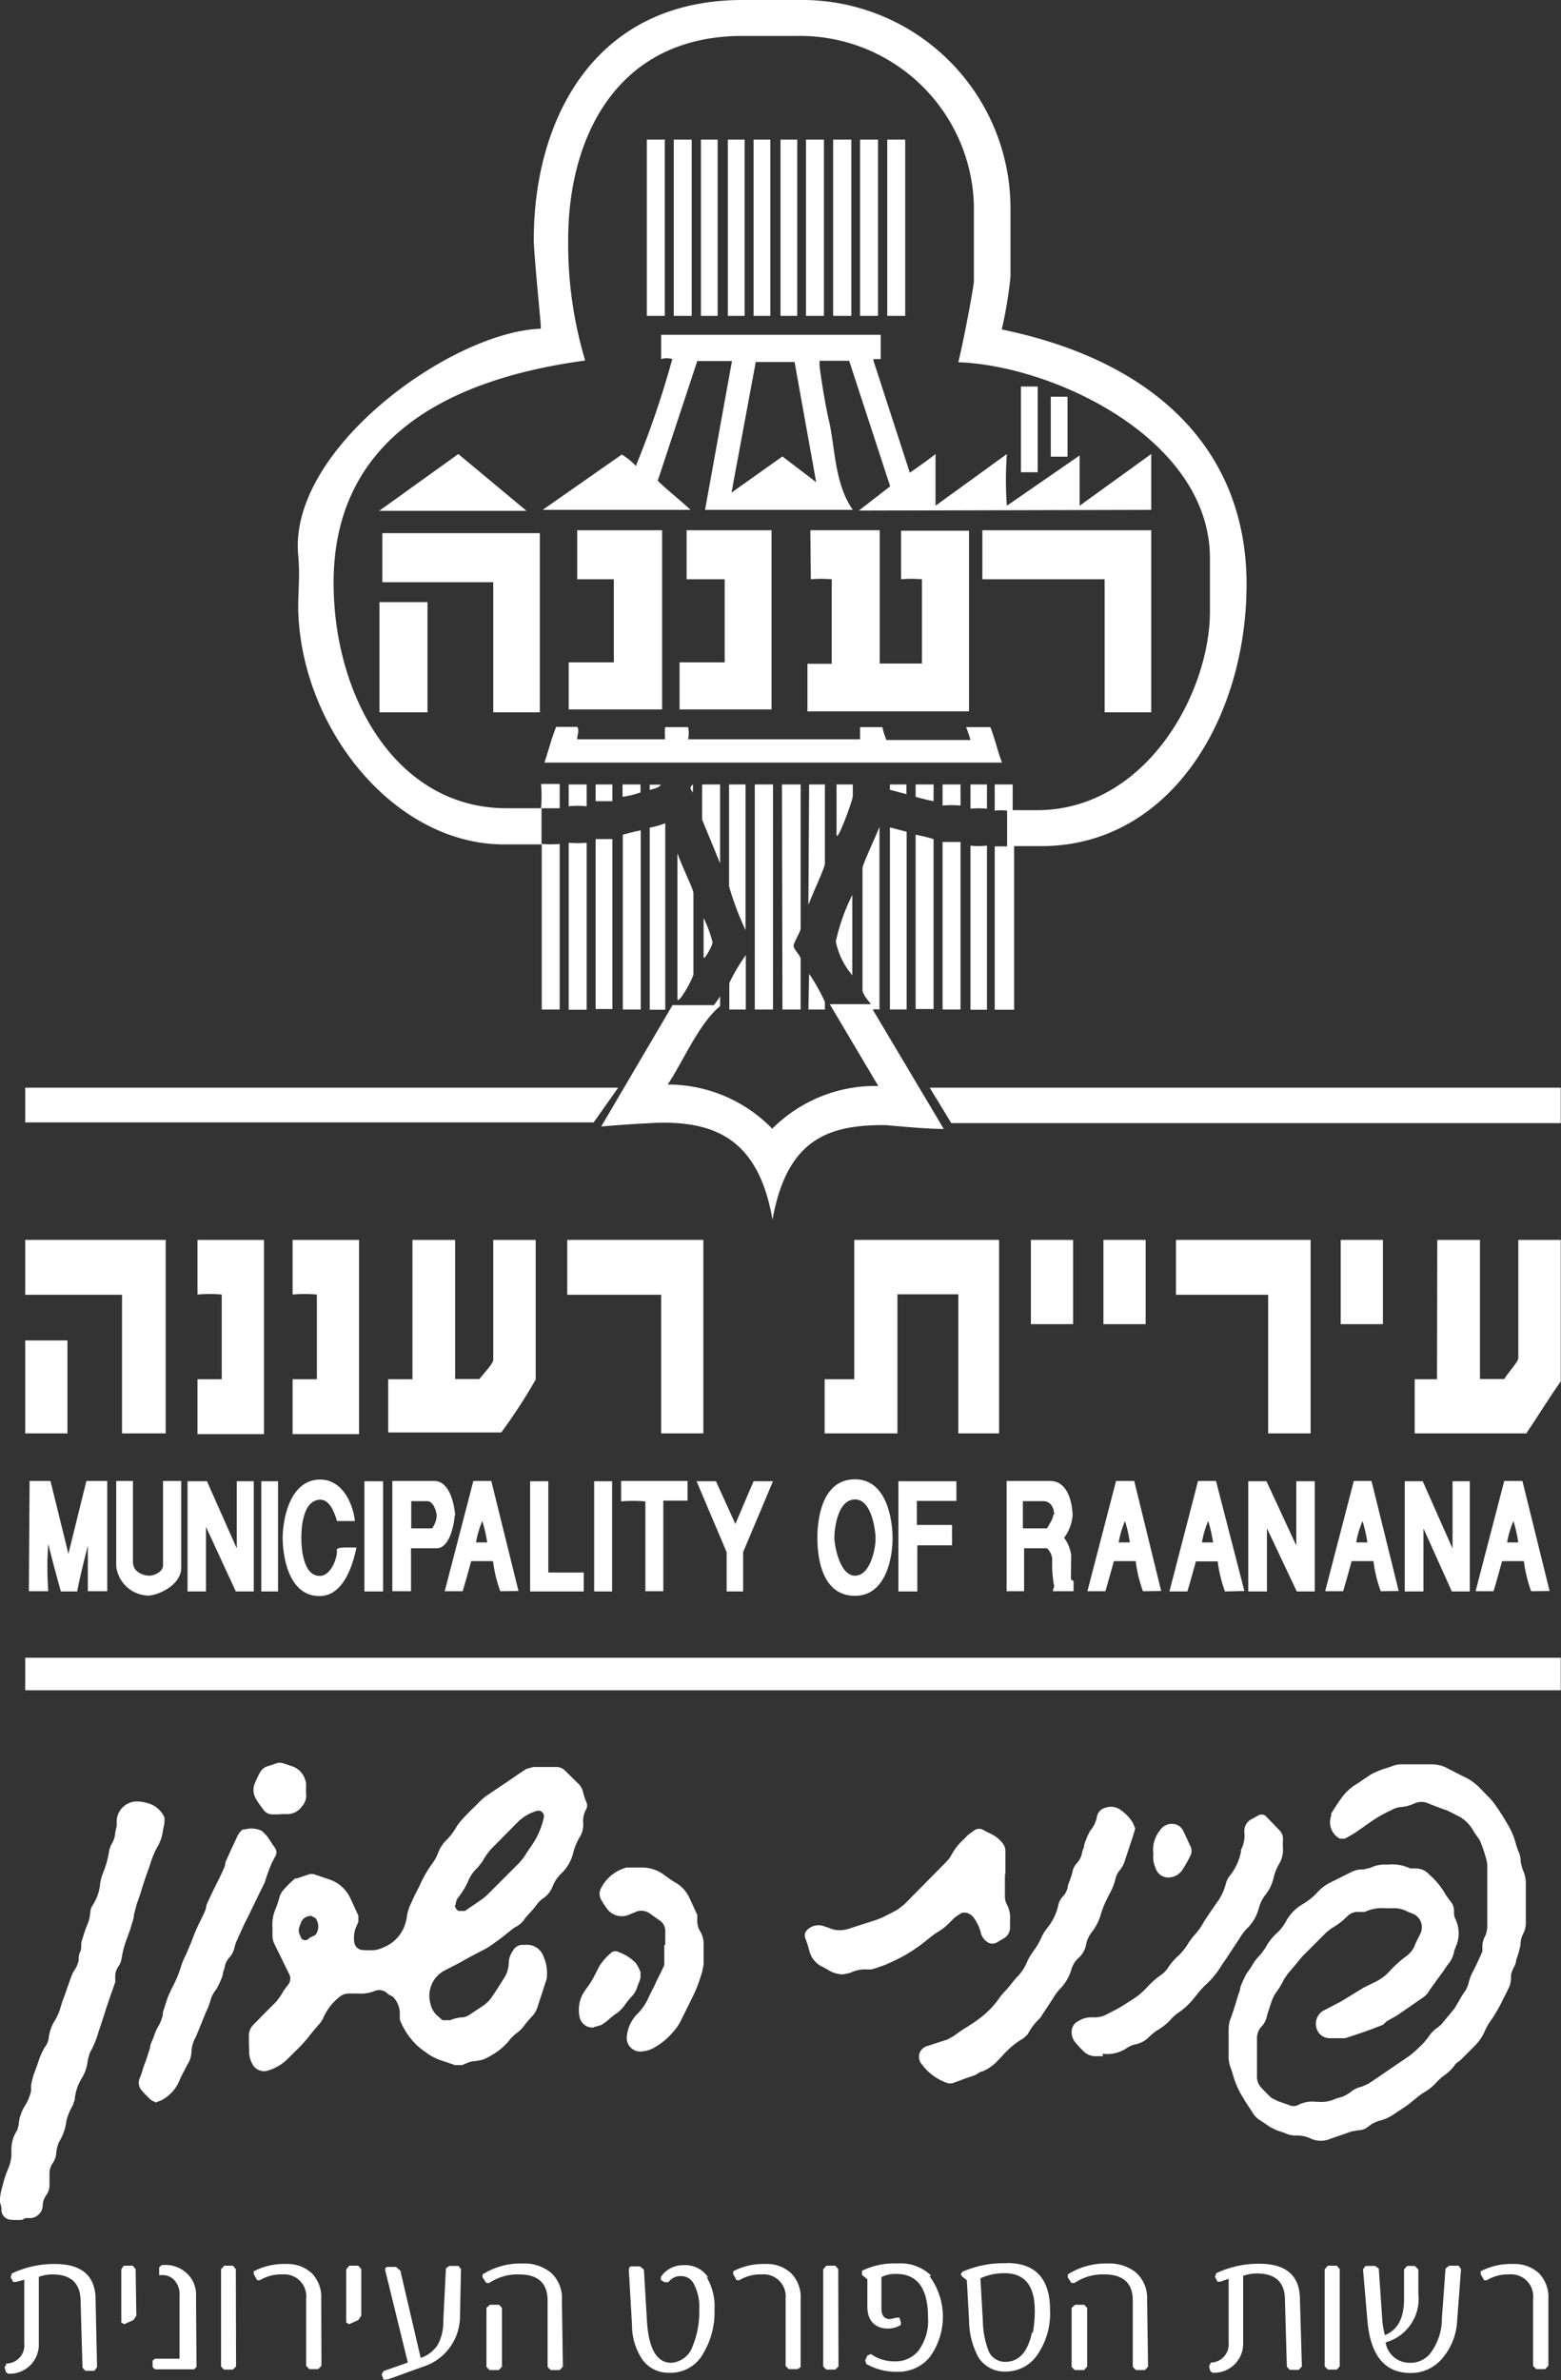 <svg class="logo2" xmlns="http://www.w3.org/2000/svg" viewBox="0 0 64.34 98.04"><rect x="0" y="0" width="64.34" height="98.04" fill="#333333" stroke="none"/><defs><style>.cls-1{fill:#fff;}</style></defs><title>logo2</title><g id="Layer_2" data-name="Layer 2"><g id="Layer_1-2" data-name="Layer 1"><path class="cls-1" d="M63.82,94.71a1.42,1.42,0,0,0-.39-1.08,1.48,1.48,0,0,0-1.07-.38,2.7,2.7,0,0,0-1.33.3l0,.12.14.25.11,0a1.67,1.67,0,0,1,.91-.24.91.91,0,0,1,1,1v2.77l.13.13h.37l.13-.14Zm-3.6-1.25-.1-.14h-.39l-.15.12-.15,2.05a2.36,2.36,0,0,1-.5,1.47,1.05,1.05,0,0,1-.82.36,1,1,0,0,1-1-.84,1.86,1.86,0,0,0,1.35-2v-1l-.14-.15H58l-.13.14V94.7q0,1.17-.79,1.48a3.6,3.6,0,0,1-.11-.68l-.14-2.06-.15-.11h-.4l-.1.14.18,2.1q.18,2.17,1.78,2.17a1.68,1.68,0,0,0,1.28-.57,2.57,2.57,0,0,0,.64-1.6Zm-5,0-.12-.14h-.37l-.13.15v4l.13.13h.37l.12-.13Zm-1.64,1.26q0-1.48-1.68-1.48a4.07,4.07,0,0,0-1.77.39l-.05.15.1.2.12,0,.34-.12,0,2.62a.75.75,0,0,1-.73.83l-.08.16.06.2.09.06a1.2,1.2,0,0,0,1.26-1.25l0-2.74a1.66,1.66,0,0,1,.56-.1q1.14,0,1.16,1.05l.08,2.79.12.13h.37l.13-.14Zm-8.77.34-.12-.13h-.38l-.14.13v2.43l.13.13h.38l.13-.14Zm2.47-.32a1.41,1.41,0,0,0-.46-1.14,1.75,1.75,0,0,0-1.17-.37,2.92,2.92,0,0,0-1.64.45l0,.12.15.23.13,0a2.08,2.08,0,0,1,1.23-.35q1.17,0,1.17,1.08v2.73l.13.13h.37l.13-.14Zm-4.75,1.34a2.28,2.28,0,0,1-.23.66,1.08,1.08,0,0,1-.36.4.9.9,0,0,1-.49.14.73.73,0,0,1-.7-.44,3.6,3.6,0,0,1-.24-1.25l-.1-1.75a2.33,2.33,0,0,1,1-.21q1.24,0,1.24,1.54a4.66,4.66,0,0,1-.08.91m-1.06-2.86a4.22,4.22,0,0,0-1.84.35l-.07.1.06.1.19.15.09,1.63a3.28,3.28,0,0,0,.39,1.55,1.28,1.28,0,0,0,1.16.58A1.56,1.56,0,0,0,42.75,97a3,3,0,0,0,.53-1.85q0-1.94-1.79-1.94m-3.11.52A1.79,1.79,0,0,0,37,93.23a3,3,0,0,0-1.47.3l0,.17.22.18V95a1.25,1.25,0,0,0,.05.37.77.77,0,0,0,.16.29.7.7,0,0,0,.26.18.92.92,0,0,0,.36.07,1,1,0,0,0,.55-.15l0-.12-.06-.18-.12,0-.26.06q-.36,0-.36-.43V93.79a1.26,1.26,0,0,1,.61-.13q1.31,0,1.31,1.79a2.07,2.07,0,0,1-.4,1.38,1.22,1.22,0,0,1-1,.43,1.63,1.63,0,0,1-.95-.3l-.15.06-.09.2.05.15a2.49,2.49,0,0,0,1.3.32,1.67,1.67,0,0,0,1.3-.59,2.81,2.81,0,0,0,0-3.35m-3.76-.29-.12-.14h-.37l-.13.15v4l.13.13h.37l.13-.13ZM33,94.71a1.42,1.42,0,0,0-.39-1.08,1.48,1.48,0,0,0-1.07-.38,2.69,2.69,0,0,0-1.32.3l0,.12.14.25.11,0a1.67,1.67,0,0,1,.91-.24.91.91,0,0,1,1,1v2.77l.13.13h.37L33,97.5Zm-3.81-.9a1.11,1.11,0,0,0-1-.51,1.1,1.1,0,0,0-.95.48l0,.13.15.09.16,0a.61.61,0,0,1,.54-.25.57.57,0,0,1,.49.29,2,2,0,0,1,.24,1.1,3.67,3.67,0,0,1-.27,1.49,1,1,0,0,1-.88.69q-.88,0-1-1.65l-.13-2.19-.16-.13h-.37c-.06,0-.09.06-.09.18l.13,2.25a2.5,2.5,0,0,0,.43,1.41,1.31,1.31,0,0,0,1.1.54A1.53,1.53,0,0,0,29,96.91a3.29,3.29,0,0,0,.45-1.79,2.34,2.34,0,0,0-.32-1.32m-8.44,1.26-.12-.13h-.38l-.14.13v2.43l.13.13h.38l.13-.14Zm2.47-.32a1.41,1.41,0,0,0-.46-1.14,1.75,1.75,0,0,0-1.17-.37,2.92,2.92,0,0,0-1.64.45l0,.12.15.23.13,0a2.08,2.08,0,0,1,1.23-.35q1.17,0,1.17,1.08v2.73l.13.13h.37l.13-.14ZM19,93.46l-.1-.13h-.38l-.14.1-.11,2.17a1.93,1.93,0,0,1-.24,1,1.4,1.4,0,0,1-.69.52l-.84-3.6-.18-.15H16c-.1,0-.14.05-.12.15l.93,3.79-1,.35-.08.13.08.23L16,98l1.44-.52a2.18,2.18,0,0,0,1.52-2.09Zm-4.11,0-.12-.14h-.37l-.13.15v2.19l.12.07.38-.17.12-.18Zm-1.65,1.25a1.41,1.41,0,0,0-.39-1.08,1.48,1.48,0,0,0-1.07-.38,2.7,2.7,0,0,0-1.32.3l0,.12.14.25.11,0a1.67,1.67,0,0,1,.91-.24.91.91,0,0,1,1,1v2.77l.13.13h.37l.13-.14ZM9.72,93.46l-.12-.14H9.24l-.13.15v4l.12.13H9.6l.13-.13ZM8.08,94.59a1.2,1.2,0,0,0-.43-1,1.29,1.29,0,0,0-1-.29l-.09.09,0,.24,0,.08.08,0a.66.66,0,0,1,.52.18.85.85,0,0,1,.24.66v2.6H6.39l-.1.08v.27l.1.09H8l.1-.1ZM5.59,93.46l-.12-.14H5.1L5,93.47v2.19l.12.07.38-.17.12-.18ZM3.94,94.73q0-1.48-1.68-1.48a4.07,4.07,0,0,0-1.77.39l-.05.15.1.2.12,0L1,93.9,1,96.52a.75.75,0,0,1-.73.83l-.08.16.06.2.09.06a1.2,1.2,0,0,0,1.26-1.25l0-2.74a1.66,1.66,0,0,1,.56-.1q1.13,0,1.16,1.05l.08,2.79.12.13h.37L4,97.5Z"/><path class="cls-1" d="M43.41,62.39c0,.18-.16.37-.25.56h-1V61.83H43c.34,0,.45.33.45.56m.7,1.66a1.51,1.51,0,0,0-.29-.71,1.81,1.81,0,0,0,.35-.92c0-.27-.1-1.42-.92-1.42H41.49v4.54h.72V63.77h.94a.66.66,0,0,1,.22.45,4.94,4.94,0,0,0,.08,1.12s0,0-.06.2h.86v-.37c0-.15-.11,0-.11-.19Z"/><path class="cls-1" d="M36.09,63.36c0,.44-.22,1.54-.85,1.54s-.85-1.25-.85-1.57.12-1.57.85-1.57.85,1.4.85,1.6m.7,0c0-.67-.2-2.43-1.55-2.43s-1.55,1.61-1.55,2.4c0,.63.1,2.4,1.55,2.4,1.3,0,1.55-1.62,1.55-2.37"/><path class="cls-1" d="M20.08,63.53h-.46a3.75,3.75,0,0,1,.26-.88,6.06,6.06,0,0,1,.2.88m1.29,2L20.25,61h-.74l-1.18,4.54h.74q.19-.64.35-1.24h.9a5.63,5.63,0,0,0,.3,1.24Z"/><path class="cls-1" d="M46.57,63.53h-.46a3.75,3.75,0,0,1,.26-.88,6.06,6.06,0,0,1,.2.88m1.29,2L46.75,61H46l-1.18,4.54h.74q.19-.64.35-1.24h.9a5.63,5.63,0,0,0,.3,1.24Z"/><path class="cls-1" d="M50,63.53h-.46a3.75,3.75,0,0,1,.26-.88,6.06,6.06,0,0,1,.2.88m1.29,2L50.12,61h-.74L48.2,65.55h.74q.19-.64.35-1.24h.9a5.63,5.63,0,0,0,.3,1.24Z"/><path class="cls-1" d="M56.36,63.53h-.46a3.75,3.75,0,0,1,.26-.88,6.06,6.06,0,0,1,.2.88m1.29,2L56.53,61H55.8l-1.18,4.54h.74q.19-.64.35-1.24h.9a5.63,5.63,0,0,0,.3,1.24Z"/><path class="cls-1" d="M62.58,63.53h-.46a3.75,3.75,0,0,1,.26-.88,6.06,6.06,0,0,1,.2.88m1.29,2L62.75,61H62l-1.18,4.54h.74q.19-.64.35-1.24h.9a5.63,5.63,0,0,0,.3,1.24Z"/><path class="cls-1" d="M18,62.42a1,1,0,0,1-.19.53h-.86V61.83h.66c.27,0,.39.48.39.59m.76,0c0-.11-.12-1.42-.86-1.42H16.17v4.54h.77V63.77H18c.58,0,.74-1.16.74-1.36"/><rect class="cls-1" x="26.66" y="5.75" width="0.74" height="7.26"/><rect class="cls-1" x="27.77" y="5.75" width="0.74" height="7.26"/><rect class="cls-1" x="28.89" y="5.75" width="0.69" height="7.26"/><rect class="cls-1" x="30" y="5.75" width="0.69" height="7.26"/><rect class="cls-1" x="31.06" y="5.75" width="0.69" height="7.26"/><rect class="cls-1" x="32.17" y="5.75" width="0.69" height="7.26"/><rect class="cls-1" x="33.22" y="5.75" width="0.74" height="7.26"/><rect class="cls-1" x="34.34" y="5.75" width="0.75" height="7.26"/><rect class="cls-1" x="35.45" y="5.75" width="0.74" height="7.26"/><rect class="cls-1" x="36.57" y="5.75" width="0.74" height="7.26"/><rect class="cls-1" x="42.08" y="15.92" width="0.69" height="3.53"/><rect class="cls-1" x="43.31" y="16.34" width="0.69" height="2.47"/><polygon class="cls-1" points="18.89 18.7 21.7 21.04 15.63 21.04 18.89 18.7"/><polygon class="cls-1" points="23.79 21.84 27.29 21.84 27.29 29.22 23.44 29.22 23.44 27.28 25.3 27.28 25.3 23.86 23.79 23.86 23.79 21.84"/><polygon class="cls-1" points="28.3 21.84 31.8 21.84 31.8 29.22 28.01 29.22 28.01 27.28 29.87 27.28 29.87 23.86 28.3 23.86 28.3 21.84"/><path class="cls-1" d="M33.4,21.84h2.86v5.49H38V23.86a4.75,4.75,0,0,0-.86,0v-2h2.8v7.44H33.28V27.34h1V23.86a4.78,4.78,0,0,0-.86,0Z"/><polygon class="cls-1" points="40.49 21.84 47.45 21.84 47.45 29.34 45.53 29.34 45.53 23.86 40.49 23.86 40.49 21.84"/><polygon class="cls-1" points="15.76 21.96 22.25 21.96 22.25 29.34 20.33 29.34 20.33 23.98 15.76 23.98 15.76 21.96"/><rect class="cls-1" x="15.64" y="24.8" width="1.98" height="4.54"/><path class="cls-1" d="M22.91,29.94h.88c.1.13,0,.33,0,.51h3.62a4.62,4.62,0,0,1,0-.5h.95a1.12,1.12,0,0,1,0,.5h7.09c0-.06,0-.24,0-.5h.92a2.55,2.55,0,0,0,.17.53H40c-.06-.21-.12-.38-.18-.53h1c.19.48.3,1,.48,1.46H22.44c.17-.5.29-1,.48-1.46"/><path class="cls-1" d="M23.44,32.31h.74v.9a3.52,3.52,0,0,0-.74,0Z"/><path class="cls-1" d="M24.55,32.31h.69V33h-.69Z"/><path class="cls-1" d="M25.66,32.31h.74v.33a4.17,4.17,0,0,1-.74.18Z"/><path class="cls-1" d="M26.78,32.32h.46c-.12.16-.31.16-.46.22Z"/><path class="cls-1" d="M28.56,32.31v.35c0-.07-.22-.19,0-.35"/><polygon class="cls-1" points="28.94 32.31 29.68 32.31 29.68 35.56 28.94 33.76 28.94 32.31"/><path class="cls-1" d="M30.05,32.31h.68v6a12.14,12.14,0,0,1-.68-1.8Z"/><rect class="cls-1" x="31.11" y="32.31" width="0.75" height="9.27"/><path class="cls-1" d="M32.23,32.31H33v5.93c0,.15-.29.57-.29.72s.29.39.29.54v2.08h-.75Z"/><path class="cls-1" d="M33.35,32.31H34v3.27c0,.15-.47,1.14-.68,1.69Z"/><path class="cls-1" d="M34.48,32.31h.67v.49c0,.15-.67,2-.67,1.56Z"/><path class="cls-1" d="M36.68,32.31h.68v.4l-.68-.18Z"/><path class="cls-1" d="M37.74,32.31h.74V33c-.26-.05-.5-.11-.74-.18Z"/><path class="cls-1" d="M38.85,32.31h.74v.87a4,4,0,0,0-.74,0Z"/><path class="cls-1" d="M40,32.31h.68v1a3.38,3.38,0,0,0-.68,0Z"/><path class="cls-1" d="M27.42,33.91v7.68h-.64v-7.5a3.94,3.94,0,0,0,.64-.18"/><path class="cls-1" d="M36.25,34.08v7.5a1,1,0,0,0-.28,0l2.93,4.92c-.85,0-2.31-.16-2.46-.16-2.28,0-4,.56-4.6,3.9-.57-3.32-2.37-4-4.54-4-.15,0-1.43.06-2.52.16l2.94-5h1.7a4,4,0,0,0,.26-.36v.4c-.88.73-1.51,2.26-2.16,3.23a6,6,0,0,1,4.31,1.82,6,6,0,0,1,4.37-1.76l-2-3.37h1.7c-.12-.15-.35-.42-.35-.57V35.76c0-.15.47-1.13.69-1.68"/><path class="cls-1" d="M36.68,34.08l.69.18v7.32h-.69Z"/><path class="cls-1" d="M26.41,34.2v7.38h-.74v-7.2c.25-.07.48-.13.74-.18"/><path class="cls-1" d="M37.74,34.38c.26.05.5.11.74.18v7h-.74Z"/><path class="cls-1" d="M25.24,34.56v7h-.69v-7h.69"/><path class="cls-1" d="M38.85,34.68h.74v6.9h-.74Z"/><path class="cls-1" d="M24.18,34.71v6.88h-.74V34.71a3.92,3.92,0,0,0,.74,0"/><path class="cls-1" d="M40,34.83a3.08,3.08,0,0,0,.68,0v6.76H40Z"/><path class="cls-1" d="M27.92,35.14c.19.55.66,1.49.66,1.63v3.36c0,.15-.66,1.34-.66,1Z"/><path class="cls-1" d="M35.13,36.86v3.31a3.08,3.08,0,0,1-.68-1.39,8.15,8.15,0,0,1,.68-1.92"/><path class="cls-1" d="M29,37.81a5.17,5.17,0,0,1,.37,1c0,.15-.37.79-.37.61Z"/><path class="cls-1" d="M30.74,39.34v2.24h-.68V40.49a7.69,7.69,0,0,1,.68-1.15"/><path class="cls-1" d="M33.35,40.11A7.57,7.57,0,0,1,34,41.27v.31h-.68Z"/><polygon class="cls-1" points="1.04 44.8 25.48 44.8 24.47 46.23 1.04 46.23 1.04 44.8"/><polygon class="cls-1" points="38.32 44.8 64.33 44.8 64.33 46.26 39.21 46.26 38.32 44.8"/><polygon class="cls-1" points="1.04 51.07 6.83 51.07 6.83 59.04 5.03 59.04 5.03 53.33 1.04 53.33 1.04 51.07"/><path class="cls-1" d="M8.14,51.07h2.74v8H8.14V56.81h1V53.32a5.8,5.8,0,0,0-1,0Z"/><path class="cls-1" d="M12.06,51.07H14.8v8H12.06V56.81h1V53.32a5.8,5.8,0,0,0-1,0Z"/><path class="cls-1" d="M17,51.07h1.76V56.8h1c.17-.22.57-.64.57-.79V51.07h1.75v5.75A21.77,21.77,0,0,1,20.66,59H16V56.81H17Z"/><polygon class="cls-1" points="23.38 51.07 28.99 51.07 28.99 59.04 27.25 59.04 27.25 53.33 23.38 53.33 23.38 51.07"/><polygon class="cls-1" points="35.21 51.07 41.18 51.07 41.18 59.04 39.5 59.04 39.5 53.31 36.99 53.31 36.99 59.04 33.99 59.04 33.99 56.81 35.21 56.81 35.21 51.07"/><rect class="cls-1" x="42.49" y="51.07" width="1.74" height="3.47"/><rect class="cls-1" x="45.48" y="51.07" width="1.74" height="3.47"/><polygon class="cls-1" points="48.47 51.07 54.02 51.07 54.02 59.04 52.27 59.04 52.27 53.33 48.47 53.33 48.47 51.07"/><rect class="cls-1" x="55.26" y="51.07" width="1.74" height="3.47"/><path class="cls-1" d="M59.24,51.07H61V56.8h1c.17-.28.57-.7.58-.85V51.07h1.75V56.9c-.47.66-.94,1.43-1.42,2.14H58.31V56.81h.92Z"/><rect class="cls-1" x="1.04" y="55.21" width="1.74" height="3.83"/><path class="cls-1" d="M13.2,60.94c.82,0,1.32.82,1.43,1.71h-.74c-.07-.25-.27-.88-.68-.88-.78,0-.79,1.33-.79,1.57,0,.39.06,1.57.76,1.57.49,0,.76-.84.7-1.1.07-.07.2-.08.81-.07-.14.71-.53,2-1.52,2-1.33,0-1.52-1.77-1.52-2.4s.24-2.4,1.55-2.4"/><path class="cls-1" d="M1.22,61h.86l.74,3,.74-3h.86v4.54h-.8V63.66c-.14.57-.31,1.22-.44,1.89H2.51c-.19-.67-.36-1.32-.52-1.95a12.72,12.72,0,0,0,0,1.94h-.8Z"/><path class="cls-1" d="M4.79,61h.69v3.33c0,.48.52.57.68.57s.56-.13.56-.44V61h.75v3.56c0,.76-1,1.16-1.37,1.16a1.37,1.37,0,0,1-1.31-1.2Z"/><polygon class="cls-1" points="7.73 61.01 8.53 61.01 9.76 63.78 9.76 61.01 10.46 61.01 10.46 65.55 9.72 65.55 8.49 62.89 8.49 65.55 7.73 65.55 7.73 61.01"/><rect class="cls-1" x="10.77" y="61.01" width="0.69" height="4.54"/><rect class="cls-1" x="15.02" y="61.01" width="0.77" height="4.54"/><polygon class="cls-1" points="21.85 61.01 22.6 61.01 22.6 64.77 24.06 64.77 24.06 65.55 21.85 65.55 21.85 61.01"/><rect class="cls-1" x="24.49" y="61.01" width="0.74" height="4.54"/><path class="cls-1" d="M25.6,61h2.74v.81h-1v3.73H26.6v-3.7a5.83,5.83,0,0,0-1,0Z"/><polygon class="cls-1" points="28.71 61.01 29.51 61.01 30.31 62.77 31.06 61.01 31.86 61.01 30.63 63.93 30.63 65.55 29.95 65.55 29.95 63.93 28.71 61.01"/><polygon class="cls-1" points="37.03 61.01 39.42 61.01 39.42 61.82 37.79 61.82 37.79 62.81 39.24 62.81 39.24 63.65 37.81 63.65 37.81 65.55 37.03 65.55 37.03 61.01"/><polygon class="cls-1" points="51.45 61.01 52.2 61.01 53.43 63.66 53.43 61.01 54.19 61.01 54.19 65.55 53.45 65.55 52.22 62.95 52.22 65.55 51.45 65.55 51.45 61.01"/><polygon class="cls-1" points="57.9 61.01 58.64 61.01 59.87 63.78 59.87 61.01 60.58 61.01 60.58 65.55 59.84 65.55 58.67 62.95 58.67 65.55 57.9 65.55 57.9 61.01"/><rect class="cls-1" x="1.04" y="68.28" width="63.29" height="1.34"/><path class="cls-1" d="M30.61,0h2.33a8.59,8.59,0,0,1,8.71,8.62v2.77a17.47,17.47,0,0,1-.36,2.18c6.54,1.35,10.09,5.14,10.09,10.49,0,5.52-3.15,10.8-8.48,10.79H41.8v6.74H41V34.86h.51V33.39a2.09,2.09,0,0,0-.51,0V32.31h.74v1.06h1c4.48,0,7.13-4.81,7.13-8.19V23c0-4.91-6.42-7.94-10.37-8.08.29-1.21.64-3.18.64-3.32V8.42a7.17,7.17,0,0,0-7.25-6.94H30.61c-5.25,0-7.19,4.27-7.19,8.37a16.63,16.63,0,0,0,.7,5C17.8,15.7,13.75,18.51,13.75,24c0,4.7,2.59,9.29,7.13,9.29H22.3a6,6,0,0,0,0-1h.77v1h-.75v1.47a4.45,4.45,0,0,0,.75,0v6.82h-.74v-6.8H20.77c-4.5,0-8.35-4.74-8.48-9.67,0-.89.08-1.37,0-2.25-.4-4.37,6.32-9.2,10-9.32,0-.05,0,0,0-.12S22,10.4,22,9.88C22,5,24.43,0,30.61,0"/><path class="cls-1" d="M33.64,19.86,32.25,18.8l-2.1,1.49,1-5.38h1.6ZM47.45,21V18.7L44.5,20.83V18.76l-3,2.07a14.66,14.66,0,0,1,0-2.13l-2.94,2.13c0-.1,0-.27,0-2.13-.38.3-.73.54-1.06.77L36,14.85l0-.06h.3v-1H27.25v1a.78.78,0,0,1,.46,0,38.91,38.91,0,0,1-1.5,4.4,3,3,0,0,0-.58-.47L22.37,21h6.09c-.48-.45-.94-.8-1.35-1.2l1.63-4.93h1.43L29.06,21h6.09c-.77-1.1-.72-2.59-1-3.75-.16-.69-.37-2.06-.37-2.21s0-.13,0-.18H35l1.69,5.17-1.29,1Z"/><path class="cls-1" d="M61.3,78.11c0-.43,0-.86,0-1.29a1.2,1.2,0,0,0-.06-.31q-.06-.22-.14-.44L61,75.81c-.1-.15-.21-.29-.3-.45a1.46,1.46,0,0,0-.64-.58c-.14-.07-.28-.15-.42-.21l-.44-.16-.33-.13a.69.69,0,0,0-.57,0,1.55,1.55,0,0,1-.58.15,1.05,1.05,0,0,0-.38.13,5.63,5.63,0,0,0-.6.32c-.3.19-.59.41-.89.61a4.85,4.85,0,0,1-.42.24l-.21,0a.77.77,0,0,1-.35-.95l0-.09c.14-.21.27-.43.42-.63a2.06,2.06,0,0,1,.61-.57c.21-.13.41-.28.62-.41a3.43,3.43,0,0,1,.48-.21l.4-.13a.93.93,0,0,1,.36-.07c.42,0,.84,0,1.26,0a1.38,1.38,0,0,1,.69.19l.59.3a2.19,2.19,0,0,1,.67.46l.47.48.14.17a9.34,9.34,0,0,1,.53.82,3.07,3.07,0,0,1,.39.93l.08.22a1.05,1.05,0,0,1,.1.46l.07.28a1.34,1.34,0,0,1,.14.64c0,.52,0,1,0,1.57a.93.93,0,0,1-.1.44,1,1,0,0,0-.12.49l-.07.29-.11.34c0,.13-.09.26-.14.38a.63.63,0,0,0-.07.31,1,1,0,0,1-.13.51c-.06.13-.12.25-.19.38a6.41,6.41,0,0,1-.53.92,2.06,2.06,0,0,0-.23.41,2,2,0,0,1-.4.59l-.61.61L60,85a1.68,1.68,0,0,1-.47.48,2.26,2.26,0,0,0-.36.33,2.23,2.23,0,0,1-.52.4,2.76,2.76,0,0,0-.29.22c-.13.1-.25.21-.38.3l-.6.4a1.88,1.88,0,0,1-.56.23,1.52,1.52,0,0,0-.3.14l-.15.11a.61.61,0,0,1-.37.13l-.29.05-.89.31a1,1,0,0,1-.76,0,1.33,1.33,0,0,0-.7-.14,1.09,1.09,0,0,1-.42-.11l-.3-.1-.27-.13c-.14-.09-.28-.19-.42-.28a.88.88,0,0,1-.32-.32c-.13-.21-.28-.41-.4-.63a3.5,3.5,0,0,1-.43-1l-.1-.29a1.38,1.38,0,0,1-.06-.33c0-.4,0-.79,0-1.19a1.25,1.25,0,0,1,.09-.46c.11-.3.2-.6.29-.9l.09-.26c0-.12.07-.24.11-.35l.13-.27c.07-.12.16-.22.23-.34a2.15,2.15,0,0,1,.38-.5l.19-.26a2.15,2.15,0,0,1,.47-.61,1.86,1.86,0,0,0,.4-.52,1.8,1.8,0,0,1,.64-.66,2.79,2.79,0,0,0,.67-.54,1.73,1.73,0,0,1,.5-.37l.9-.45A1,1,0,0,1,56.2,77l.29-.07a1.3,1.3,0,0,1,.65-.13h.07a1.73,1.73,0,0,1,.92.16l.19,0a.73.73,0,0,1,.59.25,3.16,3.16,0,0,1,.69.85l.19.26a.59.59,0,0,1,.14.41.67.67,0,0,0,.07.34,1.33,1.33,0,0,1,0,1.12l-.06.16a1.16,1.16,0,0,1-.29.6l-.16.24-.28.38c-.11.16-.23.31-.33.47a.8.8,0,0,1-.25.25l-1,.69c-.15.1-.32.18-.48.28L57,83.4l-.47.18-.33.12-.75.25-.16,0h-.47a.56.56,0,0,1-.55-.39.63.63,0,0,1,.25-.73l.73-.38c.16-.09.31-.19.46-.28l.49-.3.53-.26a2,2,0,0,0,.5-.37,4.88,4.88,0,0,1,.72-.66,1,1,0,0,0,.37-.47c.06-.16.15-.3.22-.46a.6.6,0,0,0-.27-.81L58,78.73a1.14,1.14,0,0,0-.63-.13h-.24a1.65,1.65,0,0,0-.88.15l-.23,0a.6.6,0,0,0-.5.19,2.86,2.86,0,0,1-.65.49l-.21.17-1,1-.21.26-.38.45-.15.22a3.17,3.17,0,0,1-.34.56,1.32,1.32,0,0,0-.15.3c-.06.15-.1.3-.15.45l-.05.14a.91.91,0,0,1-.25.51.7.7,0,0,0-.17.49c0,.51,0,1,0,1.53A.63.63,0,0,0,52,86a5.38,5.38,0,0,0,.42.42l.27.13.43.15a.43.43,0,0,0,.39,0,1.24,1.24,0,0,1,.72-.13h.09a1.39,1.39,0,0,0,.74-.13l.27-.08a1.67,1.67,0,0,0,.34-.19,1,1,0,0,1,.45-.22l.29-.13.46-.31.82-.56.31-.21c.12-.08.23-.17.34-.27s.24-.23.35-.34l.18-.22a1.31,1.31,0,0,1,.4-.41l.13-.11.54-.65.08-.13c.11-.18.21-.38.33-.55a1,1,0,0,0,.18-.38,2,2,0,0,1,.21-.53c.13-.25.24-.51.36-.77l0-.15a.89.89,0,0,1,.1-.46,1,1,0,0,0,.1-.48c0-.4,0-.79,0-1.19"/><path class="cls-1" d="M10.26,84.18V83.9a.64.64,0,0,1,.21-.53l.44-.45.31-.31a2.22,2.22,0,0,0,.46-.6l.17-.23a.41.41,0,0,0,.06-.49c-.09-.18-.18-.36-.27-.55l-.33-.67a.79.79,0,0,1-.08-.4v-.24a1.73,1.73,0,0,1,.15-.86,4.91,4.91,0,0,0,.16-.5l.08-.15a3.7,3.7,0,0,1,.55-.55l.06,0,.54-.18h.15l.65.22a1.47,1.47,0,0,1,.86.75l.34.74v.26l-.06.14a1.17,1.17,0,0,0-.11.68.37.37,0,0,0,.35.34,4,4,0,0,0,.51,0,1.2,1.2,0,0,0,.32-.1,1.54,1.54,0,0,0,.9-.91,1.85,1.85,0,0,0,.1-.44,1.88,1.88,0,0,1,.17-.49c.1-.24.22-.47.34-.7a5.11,5.11,0,0,1,.48-.86,1.86,1.86,0,0,0,.29-.51,1.44,1.44,0,0,1,.34-.52,2.45,2.45,0,0,0,.4-.52,2,2,0,0,1,.23-.31c.21-.23.43-.45.65-.66A3.16,3.16,0,0,1,20,74l.95-.64c.25-.17.49-.34.74-.5l.29-.08h.93a.5.5,0,0,1,.36.13l.6.59a.67.67,0,0,1,.16.31,3.47,3.47,0,0,0,.13.4.33.33,0,0,1,0,.31,1,1,0,0,0-.12.59,1,1,0,0,1-.17.6,2.48,2.48,0,0,0-.25.63,1.71,1.71,0,0,1-.47.81,1.58,1.58,0,0,0-.39.59,1,1,0,0,1-.39.46,1.16,1.16,0,0,0-.27.28c-.11.15-.24.28-.36.42l-.09.1a1,1,0,0,1-.42.38c-.14.09-.26.2-.39.3l-.28.22c-.19.13-.38.28-.59.39s-.7.36-1,.54l-.7.36a1.18,1.18,0,0,0-.53,1.33A.93.93,0,0,0,18,83l.24.21h.31a1.47,1.47,0,0,1,.54-.12.69.69,0,0,0,.3-.13l.48-.32a1.29,1.29,0,0,0,.39-.37c.17-.25.34-.51.5-.77a1.2,1.2,0,0,0,.21-.66.87.87,0,0,1,.17-.49.45.45,0,0,1,.47-.24h0a.73.73,0,0,1,.81.52,1.62,1.62,0,0,1,.12.78v.07l-.22.68-.19.58a1,1,0,0,1-.25.36l-.22.26a1.6,1.6,0,0,1-.43.43l-.16.15a2.55,2.55,0,0,1-.79.7,2.18,2.18,0,0,1-.4.2l-.26.05a1,1,0,0,0-.39.09l-.19.08h-.28l-.62-.21a2.12,2.12,0,0,1-.59-.32,3.52,3.52,0,0,1-.35-.27,3,3,0,0,1-.72-1.07l0-.28a1,1,0,0,0-.29-.67L16,82.14a.49.49,0,0,0-.57-.13,1.49,1.49,0,0,1-.66.1H14.4a.6.6,0,0,0-.43.16,2.18,2.18,0,0,0-.66.88l-.1.16c-.17.19-.34.39-.5.6a6.39,6.39,0,0,1-.54.58l-.3.3a1.93,1.93,0,0,1-.85.5.54.54,0,0,1-.63-.3,1,1,0,0,1-.12-.51Zm8.49-5.73a.29.29,0,0,0,.15.26l.26,0,.6-.41a2.41,2.41,0,0,0,.32-.25l1.26-1.26a2.24,2.24,0,0,0,.37-.48l.17-.25a3.23,3.23,0,0,0,.53-1.18.23.23,0,0,0-.29-.29,1.83,1.83,0,0,0-.78.46l-.94.95a2.62,2.62,0,0,0-.52.68l-.2.25a1.49,1.49,0,0,0-.37.52,3.21,3.21,0,0,1-.41.69.5.5,0,0,0-.12.33m-6,.45a.41.41,0,0,0-.37.26c-.13.33-.13.33,0,.64l0,0a.2.2,0,0,0,.34,0L13,79.7A.58.58,0,0,0,13,79l-.2-.1"/><path class="cls-1" d="M.92,91.43a3,3,0,0,1-.46,0,.42.42,0,0,1-.4-.35c0-.12,0-.23-.06-.35v-.12c0-.24.08-.48.14-.71a4.07,4.07,0,0,1,.19-.56,1.71,1.71,0,0,0,.14-.55l0-.15,0-.17a1.42,1.42,0,0,1,.24-.73l.06-.22a1.65,1.65,0,0,1,.25-.77,2.07,2.07,0,0,0,.26-.62l0-.23a3.92,3.92,0,0,1,.09-.39c.06-.19.14-.37.2-.56a3,3,0,0,1,.27-.62A.8.8,0,0,0,2,84a1.74,1.74,0,0,1,.25-.76,2.11,2.11,0,0,0,.25-.58,3.92,3.92,0,0,1,.13-.38c.12-.33.23-.67.36-1L3.16,81l.08-.23c0-.13,0-.26.07-.39s0-.35.09-.52a4.24,4.24,0,0,1,.19-.56,1.58,1.58,0,0,0,.13-.52.63.63,0,0,1,.1-.31,1.91,1.91,0,0,0,.31-.91,2,2,0,0,1,.11-.4,3.86,3.86,0,0,0,.26-.94L4.57,76a1,1,0,0,0,.18-.52l.06-.27,0-.23a.83.83,0,0,1,.5-.71.72.72,0,0,1,.34-.07,1.57,1.57,0,0,1,.67.16,1.09,1.09,0,0,1,.46.5V75c0,.15-.05.29-.07.44a1.74,1.74,0,0,1-.2.59,3.34,3.34,0,0,0-.29.66c-.1.32-.23.64-.34,1s-.11.35-.17.53l-.07.19-.12.46c0,.17-.08.33-.12.49s-.1.27-.14.41a4.19,4.19,0,0,0-.25.91.78.78,0,0,1-.14.33.75.75,0,0,0-.12.37l0,.26c-.07.21-.15.42-.22.63l-.15.44c-.1.32-.2.63-.31.95a4,4,0,0,1-.37.9l-.08.28a1.75,1.75,0,0,1-.25.76,2,2,0,0,0-.29.88L3,86.72a2.38,2.38,0,0,0-.26.62h0a2.14,2.14,0,0,1-.31.89,1.46,1.46,0,0,0-.11.43.81.81,0,0,1-.13.41.77.77,0,0,0-.15.44l0,.26,0,.26a.72.72,0,0,1-.13.38.78.78,0,0,0-.15.44.54.54,0,0,1-.48.51l-.23,0v0"/><path class="cls-1" d="M46.76,75.42l-.05.17c-.12.36-.24.73-.36,1.09a1.11,1.11,0,0,1-.22.38.88.88,0,0,0-.16.35,2.27,2.27,0,0,1-.13.38c-.09.19-.19.37-.28.56a4.05,4.05,0,0,0-.19.51,2.11,2.11,0,0,1-.36.71,1.18,1.18,0,0,0-.24.5,1,1,0,0,1-.32.58,1,1,0,0,0-.29.47,1.92,1.92,0,0,1-.5.83,2.79,2.79,0,0,0-.29.41l-.5.76,0,0a2.53,2.53,0,0,0-.51.67l-.17.16a3.49,3.49,0,0,0-.88.73l-.2.21a1.81,1.81,0,0,1-.62.43c-.1,0-.2.11-.3.15l-.43.15-.43.16a.43.43,0,0,1-.33,0,2.15,2.15,0,0,1-1-.75.46.46,0,0,1,.23-.76l.83-.27.23-.13.33-.23c.27-.18.55-.34.8-.54a3.67,3.67,0,0,0,.76-.79c.1-.15.23-.28.35-.41l.2-.25.15-.18a1.94,1.94,0,0,0,.46-.68,2.4,2.4,0,0,1,.25-.42,3,3,0,0,0,.34-.58,1.71,1.71,0,0,1,.22-.36,2.3,2.3,0,0,0,.48-1,.75.75,0,0,1,.21-.35.85.85,0,0,0,.17-.35c0-.11.07-.22.1-.32s.08-.22.1-.34a.68.68,0,0,1,.15-.3.9.9,0,0,0,.25-.51l.07-.19c0-.14.09-.28.13-.42l.12-.24a1.23,1.23,0,0,0,.28-.57.46.46,0,0,1,.35-.38.66.66,0,0,1,.57.05,1.83,1.83,0,0,1,.56.56l.1.24"/><path class="cls-1" d="M45.46,84.69h-.24a.72.72,0,0,1-.59-.23,4.22,4.22,0,0,1-.32-.35.65.65,0,0,1-.12-.56.45.45,0,0,1,.25-.3,1,1,0,0,1,.59-.16,1.07,1.07,0,0,0,.62-.14c.19-.1.38-.19.56-.3s.49-.3.72-.47a3.81,3.81,0,0,0,.37-.35,3.38,3.38,0,0,1,.56-.49,1,1,0,0,0,.28-.29,2.32,2.32,0,0,1,.38-.45A2.35,2.35,0,0,0,49,80l.18-.24a2.66,2.66,0,0,0,.42-.57c.17-.27.35-.53.53-.79a2.24,2.24,0,0,0,.4-.83.81.81,0,0,1,.15-.3,2.31,2.31,0,0,0,.47-1l0-.08a1.25,1.25,0,0,0,.14-.71.55.55,0,0,1,.31-.56l.24-.13a.27.27,0,0,1,.32,0l.6.62a.5.5,0,0,1,.12.36,3.41,3.41,0,0,0,0,.36,1.14,1.14,0,0,1-.18.68,2.11,2.11,0,0,0-.21.55,1.75,1.75,0,0,1-.32.67,1.46,1.46,0,0,0-.28.55,1.81,1.81,0,0,1-.52.88,2.24,2.24,0,0,0-.28.38l-.58.88-.11.15a3.7,3.7,0,0,1-.78.95l-.18.2c-.14.17-.26.34-.41.49a2.72,2.72,0,0,1-.49.41,1.68,1.68,0,0,0-.31.29,2.44,2.44,0,0,1-.49.39,2.17,2.17,0,0,0-.36.28,1.1,1.1,0,0,1-.56.32,1,1,0,0,0-.37.15,1.42,1.42,0,0,1-1,.24"/><path class="cls-1" d="M41.42,77.19c0,.29,0,.59,0,.89a.71.71,0,0,0,.08.36,1.14,1.14,0,0,1,.13.64c0,.1,0,.2,0,.31a.51.51,0,0,1-.24.44l-.31.18a.35.35,0,0,1-.35,0,.63.63,0,0,1-.3-.39,1.83,1.83,0,0,0-.28-.61.54.54,0,0,0-.34-.23h-.15a2.62,2.62,0,0,0-.32.21l-.23.23a2.2,2.2,0,0,1-.5.38,3.49,3.49,0,0,0-.32.24c-.12.09-.23.19-.36.28a7,7,0,0,1-.59.39c-.26.15-.54.28-.81.4a6.45,6.45,0,0,1-.62.21l-.15,0a1.37,1.37,0,0,0-.72.14l-.28.06a1.16,1.16,0,0,1-.64-.19l-.18-.1a1,1,0,0,1-.59-.71,4.76,4.76,0,0,0-.15-.47.31.31,0,0,1,.07-.36.66.66,0,0,1,.67-.16l.21.07a1.05,1.05,0,0,0,.51.1,1.24,1.24,0,0,0,.42-.09l1-.32.24-.09c.23-.11.45-.22.68-.35l.27-.21L39,76.69a1.26,1.26,0,0,0,.21-.28,2.46,2.46,0,0,1,.5-.64l.2-.2.26-.19a.34.34,0,0,1,.37,0c.16.09.34.16.49.26a1.44,1.44,0,0,1,.28.26.53.53,0,0,1,.13.38c0,.31,0,.61,0,.92"/><path class="cls-1" d="M6.44,86.61l-.21-.11a4.06,4.06,0,0,1-.38-.39.47.47,0,0,1-.08-.54c.06-.14.1-.3.15-.45L6,84.91l.13-.39.06-.19c0-.14.09-.28.14-.42a2.8,2.8,0,0,1,.16-.39A1.76,1.76,0,0,0,6.71,83l0-.1c.06-.19.12-.38.18-.56s.12-.28.18-.42a5.2,5.2,0,0,0,.4-.95,2.6,2.6,0,0,1,.19-.45L7.88,80c.07-.18.14-.37.22-.55s.22-.45.32-.67.06-.24.11-.36.22-.48.34-.72.23-.46.34-.7.05-.23.1-.34.22-.49.34-.74l.13-.28a.74.74,0,0,1,.23-.29l.09,0a1,1,0,0,1,.69.06l.21.21c.12.16.22.34.34.5a.31.31,0,0,1,0,.35l-.14.27c-.07.16-.13.32-.19.49s-.07.25-.13.37-.18.36-.27.55l-.31.64-.25.5L9.73,80l-.06.18a.85.85,0,0,1-.22.45.76.76,0,0,0-.19.41l-.07.21c0,.15-.09.29-.14.43l-.13.25a1.24,1.24,0,0,0-.26.52,2.55,2.55,0,0,1-.17.42l-.21.52c-.07.17-.14.35-.21.51a1.34,1.34,0,0,0-.18.63,1,1,0,0,1-.17.51c-.1.21-.22.41-.31.62a1.62,1.62,0,0,1-.76.85l-.22.08"/><path class="cls-1" d="M27.42,80.11c0-.18,0-.35,0-.53a.53.53,0,0,0-.26-.5l-.34-.24a.6.6,0,0,0-.62-.09l-.22.09a.76.76,0,0,1-1-.28,3.33,3.33,0,0,1-.2-.31.49.49,0,0,1,0-.49,1.65,1.65,0,0,1,1.05-.84l.15,0c.15,0,.29,0,.44,0a1.52,1.52,0,0,1,1,.34c.14.09.27.2.42.28a1.39,1.39,0,0,1,.58.64c.11.23.21.46.32.69l0,.2a.85.85,0,0,0,.09.43A1,1,0,0,1,29,80c0,.31,0,.61,0,.92l-.06.3c-.07.23-.14.45-.23.67s-.18.39-.27.58l-.32.64a2.16,2.16,0,0,1-.41.62,2.8,2.8,0,0,1-.68.57,1.23,1.23,0,0,1-.65.2.56.56,0,0,1-.54-.66,1.52,1.52,0,0,1,.46-.92,2.16,2.16,0,0,0,.43-.64c.09-.2.2-.39.29-.59s.25-.5.36-.75l0-.21c0-.2,0-.41,0-.61"/><path class="cls-1" d="M24.47,83.51a.54.54,0,0,1-.58-.43,1.39,1.39,0,0,1,.16-1c.11-.17.24-.33.34-.5s.2-.38.3-.57a2.16,2.16,0,0,1,.47-.55.27.27,0,0,1,.33-.06,1.84,1.84,0,0,1,.72.46,1.75,1.75,0,0,1,.19.37l0,.18c0,.15-.1.3-.14.45a1,1,0,0,1-.25.4c-.1.11-.19.23-.27.34a1.38,1.38,0,0,1-.36.35,3.1,3.1,0,0,0-.29.23,2.3,2.3,0,0,1-.31.23l-.29.08"/><path class="cls-1" d="M11.56,74.73h-.29a.46.46,0,0,1-.44-.23c-.1-.13-.19-.25-.27-.39a.71.71,0,0,1-.06-.65,3.94,3.94,0,0,1,.22-.46.52.52,0,0,1,.34-.26l.3-.1a.48.48,0,0,1,.35,0l.3.1a.86.86,0,0,1,.61.8,2.29,2.29,0,0,0,0,.37.67.67,0,0,1-.18.5.74.74,0,0,1-.64.31h-.25"/><path class="cls-1" d="M47.53,76.29a1.28,1.28,0,0,1,.28-.9.58.58,0,0,1,.67-.24.47.47,0,0,1,.29.27c.11.2.19.41.29.61a.43.43,0,0,1,0,.41,5.32,5.32,0,0,1-.32.57.7.7,0,0,1-.57.32.54.54,0,0,1-.53-.36,1.57,1.57,0,0,1-.1-.32,2.43,2.43,0,0,1,0-.36"/></g></g></svg>